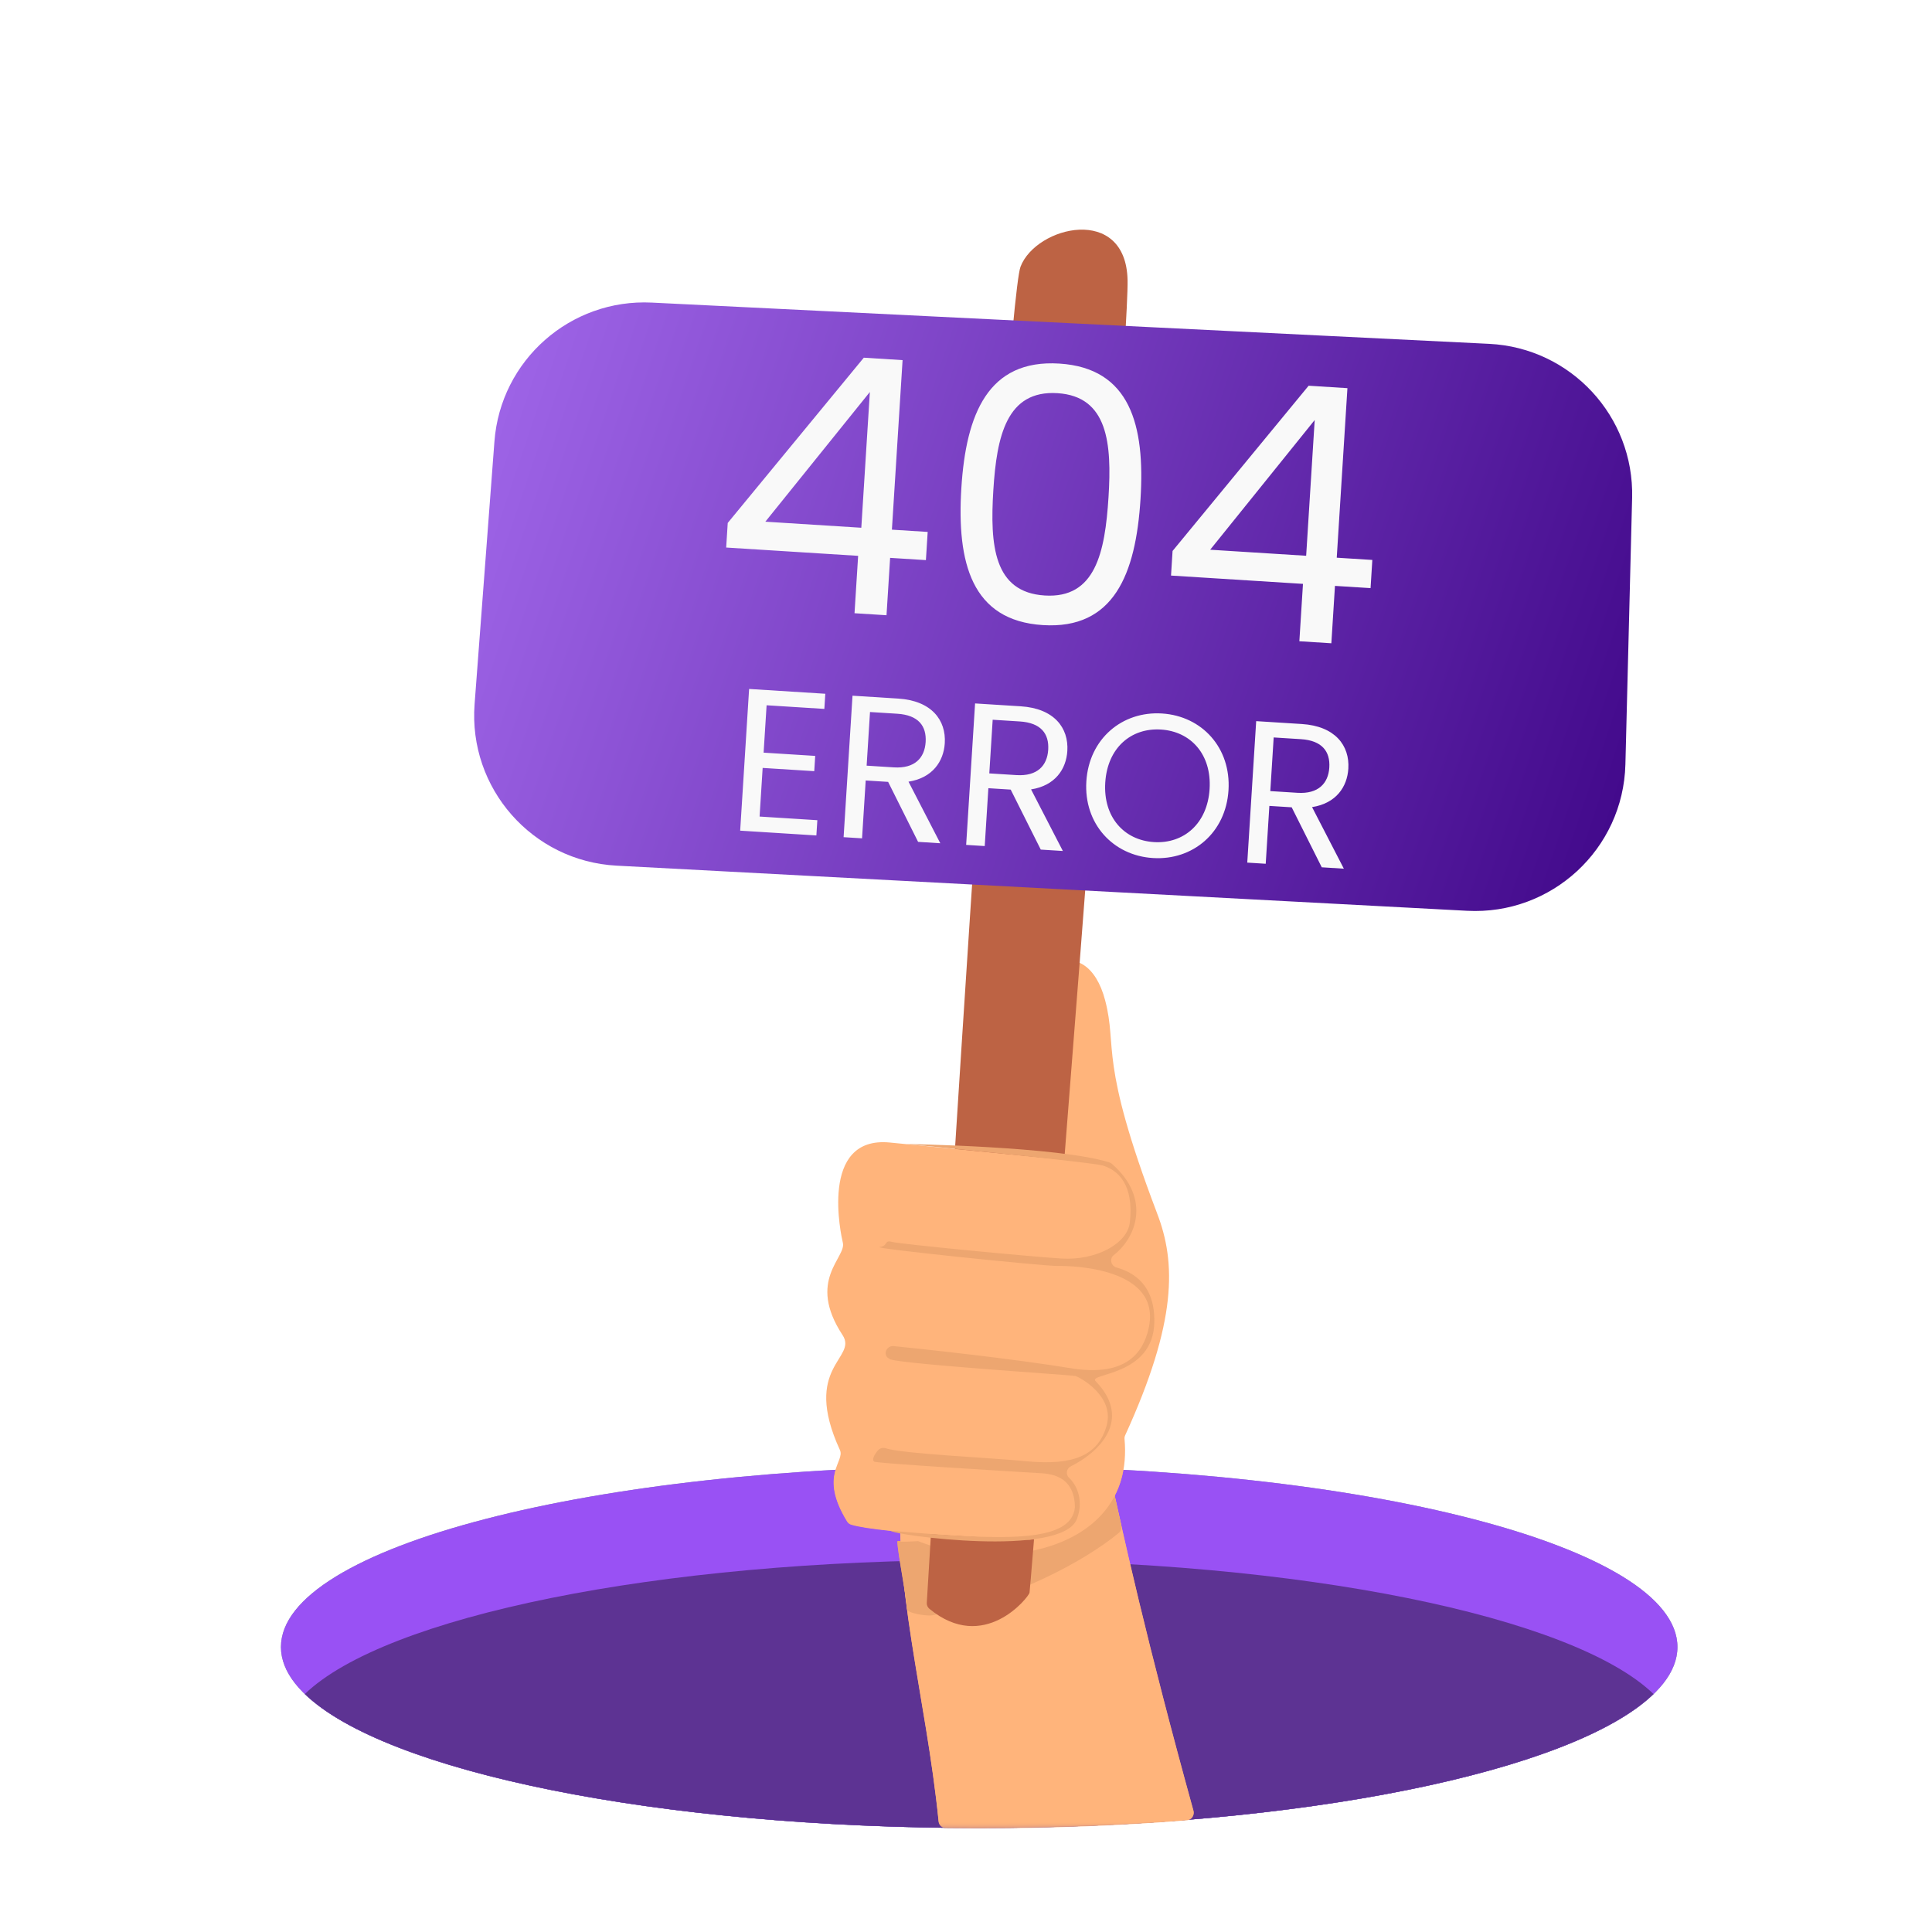 <svg width="201" height="201" viewBox="0 0 201 201" fill="none" xmlns="http://www.w3.org/2000/svg">
<g clip-path="url(#clip0_1470_146530)">
<mask id="mask0_1470_146530" style="mask-type:luminance" maskUnits="userSpaceOnUse" x="-169" y="-165" width="542" height="542">
<path d="M372.411 -164.781H-168.664V376.294H372.411V-164.781Z" fill="white"/>
</mask>
<g mask="url(#mask0_1470_146530)">
<path d="M174.517 171.35C174.517 181.751 141.993 190.183 101.873 190.183C61.753 190.183 29.229 181.751 29.229 171.35C29.229 160.948 61.753 152.516 101.873 152.516C141.993 152.516 174.517 160.948 174.517 171.35Z" fill="#849FA3"/>
<path d="M31.716 176.239C40.025 184.268 68.278 190.18 101.871 190.18C135.463 190.18 163.716 184.268 172.026 176.239C163.716 168.21 135.463 162.297 101.871 162.297C68.278 162.297 40.025 168.21 31.716 176.239Z" fill="#444444"/>
<path d="M174.517 171.35C174.517 181.751 141.993 190.183 101.873 190.183C61.753 190.183 29.229 181.751 29.229 171.35C29.229 160.948 61.753 152.516 101.873 152.516C141.993 152.516 174.517 160.948 174.517 171.35Z" fill="#9951F4"/>
<path d="M31.716 176.239C40.025 184.268 68.278 190.18 101.871 190.18C135.463 190.18 163.716 184.268 172.026 176.239C163.716 168.21 135.463 162.297 101.871 162.297C68.278 162.297 40.025 168.21 31.716 176.239Z" fill="#5D3393"/>
<mask id="mask1_1470_146530" style="mask-type:alpha" maskUnits="userSpaceOnUse" x="29" y="152" width="146" height="39">
<path d="M174.532 171.334C174.532 181.736 142.008 190.168 101.888 190.168C61.767 190.168 29.243 181.736 29.243 171.334C29.243 160.932 61.767 152.5 101.888 152.5C142.008 152.5 174.532 160.932 174.532 171.334Z" fill="#849FA3"/>
<path d="M31.73 176.231C40.04 184.26 68.293 190.172 101.885 190.172C135.478 190.172 163.731 184.26 172.04 176.231C163.731 168.202 135.478 162.289 101.885 162.289C68.293 162.289 40.04 168.202 31.73 176.231Z" fill="#444444"/>
</mask>
<g mask="url(#mask1_1470_146530)">
<mask id="mask2_1470_146530" style="mask-type:luminance" maskUnits="userSpaceOnUse" x="-169" y="-165" width="542" height="542">
<path d="M-168.65 -164.805H372.425V376.271H-168.65V-164.805Z" fill="white"/>
</mask>
<g mask="url(#mask2_1470_146530)">
<path d="M123.509 189.305C123.975 189.268 124.286 188.808 124.161 188.357C119.404 171.122 116.957 160.285 114.662 149.63C112.912 141.501 105.941 142.376 103.62 143.196C101.673 143.882 94.551 146.824 93.86 153.31C92.689 164.316 96.359 176.485 97.654 189.462C97.692 189.84 98.007 190.129 98.386 190.134C99.543 190.149 100.705 190.159 101.876 190.159C109.413 190.159 116.675 189.858 123.509 189.305Z" fill="#FFB47B"/>
<path d="M114.563 154.353C111.174 157.375 99.395 160.488 93.364 160.318C93.673 160.016 93.054 160.621 93.364 160.318C93.371 161.447 94.334 166.18 94.366 167.332C94.378 167.789 96.506 168.077 96.954 167.991C105.316 166.39 112.85 162.359 116.415 159.395C116.628 159.217 116.717 158.93 116.656 158.66C116.356 157.333 116.065 156.034 115.782 154.75C115.66 154.194 114.989 153.974 114.563 154.353Z" fill="#EDA670"/>
<path d="M120.371 126.184C120.364 126.166 120.36 126.15 120.353 126.132C114.263 110.097 116.288 109.068 114.978 104.053C113.05 96.678 106.12 99.72 106.695 108.699C106.695 108.699 107.269 113.206 104.691 116.51C102.717 117.452 94.217 153.712 93.104 158.492C93.032 158.803 93.162 159.129 93.437 159.293C101.34 164.01 118.147 162.388 116.993 149.683C116.982 149.558 117.003 149.427 117.055 149.312C122.483 137.445 122.356 131.31 120.371 126.184Z" fill="#FFB47B"/>
<path d="M96.707 167.292C96.525 167.141 96.427 166.911 96.441 166.676C96.91 158.917 104.612 31.77 106.195 27.663C107.829 23.426 117.173 21.175 117.331 29.082C117.491 37.193 107.246 165.141 107.129 165.627C107.015 166.105 102.391 171.981 96.707 167.292Z" fill="#BD6344"/>
<path d="M115.364 132.004C113.298 131.8 111.433 131.617 109.655 131.441C117.157 132.181 121.364 125.554 114.234 121.05C114.133 120.986 114.016 120.946 113.898 120.934C106.801 120.235 99.705 119.535 92.609 118.835C85.188 118.103 87.546 128.585 87.709 129.265C88.08 130.813 83.921 133.147 87.679 138.87C89.286 141.317 83.395 142.1 87.402 150.819C87.965 152.043 85.165 153.416 88.152 158.27C88.249 158.428 88.402 158.544 88.58 158.597C91.716 159.538 104.79 160.018 107.069 160.157C107.108 160.16 107.144 160.159 107.183 160.156C114.003 159.62 114.048 153.484 108.746 152.726C109.291 152.773 107.019 152.698 107.552 152.75C113.908 153.377 117.326 147.895 114.08 144.22C113.667 143.752 113.962 143.011 114.586 142.982C115.302 142.947 116.053 142.782 116.913 142.387C121.538 140.257 120.642 132.525 115.364 132.004Z" fill="#FFB47B"/>
<path d="M94.316 118.971C94.316 118.971 112.59 120.753 114.664 121.187C116.341 121.651 118.009 123.212 117.568 127.123C117.318 129.344 114.049 131.118 110.419 130.886C106.789 130.655 93.635 129.379 92.831 129.159C91.972 128.923 92.451 129.568 91.546 129.691C90.574 129.823 108.645 131.689 110.103 131.66C111.585 131.631 120.966 131.864 119.514 138.192C118.912 140.814 117.057 143.053 111.909 142.373C105.243 141.276 95.885 140.291 92.996 139.998C92.41 139.938 91.948 140.576 92.26 141.076C92.326 141.182 92.417 141.259 92.542 141.284C91.915 141.751 111.452 142.997 111.893 143.108C112.336 143.218 116.015 145.191 115.149 148.278C114.283 151.365 111.697 152.437 106.894 151.984C102.575 151.578 93.929 151.201 92.159 150.627C91.875 150.535 91.567 150.617 91.366 150.839C90.922 151.33 90.701 151.924 90.99 151.999C90.019 152.136 106.921 153.14 107.967 153.202C109.014 153.262 111.811 153.281 111.85 156.764C111.481 160.573 104.148 160.177 92.668 159.207C92.92 159.661 110.469 162.048 112.054 157.998C112.737 156.224 112.186 154.588 111.237 153.693C110.866 153.344 110.971 152.731 111.427 152.505C114.314 151.077 117.88 147.689 114.03 143.668C113.033 142.797 120.033 143.212 120.114 137.483C120.167 133.69 118.036 132.339 116.179 131.818C115.59 131.653 115.419 130.896 115.902 130.522C118.161 128.769 119.862 124.702 115.712 121.045C115.632 120.974 115.539 120.919 115.436 120.887C110.214 119.228 94.316 118.971 94.316 118.971Z" fill="#EDA670"/>
</g>
</g>
<mask id="mask3_1470_146530" style="mask-type:luminance" maskUnits="userSpaceOnUse" x="20" y="0" width="180" height="201">
<path d="M20.85 0.016H199.377V200.516H20.85V0.016Z" fill="white"/>
</mask>
<g mask="url(#mask3_1470_146530)">
<mask id="mask4_1470_146530" style="mask-type:luminance" maskUnits="userSpaceOnUse" x="14" y="19" width="179" height="172">
<path d="M192.557 19.609H14.202V190.449H192.557V19.609Z" fill="white"/>
</mask>
<g mask="url(#mask4_1470_146530)">
<path d="M123.507 189.376C123.973 189.338 124.284 188.879 124.16 188.427C119.402 171.192 116.955 160.355 114.66 149.701C112.91 141.572 105.939 142.447 103.618 143.266C101.671 143.953 94.549 146.894 93.858 153.38C92.687 164.386 96.357 176.556 97.652 189.532C97.69 189.911 98.004 190.2 98.384 190.204C99.541 190.22 100.703 190.229 101.874 190.229C109.411 190.229 116.673 189.929 123.507 189.376Z" fill="#FFB47B"/>
<path d="M114.562 154.424C111.172 157.446 99.393 160.558 93.362 160.388C93.671 160.086 93.052 160.691 93.362 160.388C93.369 161.518 94.332 166.251 94.364 167.402C94.376 167.859 96.504 168.147 96.953 168.061C105.314 166.46 112.848 162.429 116.413 159.466C116.626 159.288 116.715 159.001 116.654 158.73C116.354 157.403 116.063 156.104 115.78 154.82C115.658 154.264 114.987 154.045 114.562 154.424Z" fill="#EDA670"/>
<path d="M120.371 126.207C120.364 126.19 120.36 126.174 120.353 126.155C114.263 110.12 116.288 109.091 114.978 104.076C113.05 96.702 106.12 99.744 106.695 108.722C106.695 108.722 107.269 113.229 104.691 116.533C102.717 117.475 94.217 153.736 93.104 158.515C93.032 158.827 93.162 159.152 93.437 159.316C101.34 164.033 118.147 162.411 116.993 149.707C116.982 149.581 117.003 149.45 117.055 149.336C122.483 137.468 122.356 131.333 120.371 126.207Z" fill="#FFB47B"/>
<path d="M96.686 167.37C96.505 167.219 96.406 166.989 96.42 166.754C96.889 158.995 104.592 31.848 106.175 27.741C107.809 23.504 117.153 21.253 117.31 29.16C117.471 37.271 107.226 165.219 107.109 165.705C106.995 166.183 102.37 172.059 96.686 167.37Z" fill="#BD6344"/>
<path d="M51.439 45.93L49.375 73.258C48.714 82.011 55.381 89.594 64.147 90.06L152.632 94.756C161.431 95.223 168.88 88.336 169.102 79.527L169.802 51.795C170.016 43.303 163.416 36.191 154.931 35.773L67.81 31.481C59.339 31.064 52.078 37.472 51.439 45.93Z" fill="url(#paint0_linear_1470_146530)"/>
<path d="M115.344 132.036C113.278 131.832 111.412 131.648 109.634 131.472C117.137 132.213 121.344 125.585 114.213 121.081C114.113 121.017 113.996 120.977 113.877 120.966C106.781 120.266 99.685 119.566 92.588 118.866C85.167 118.134 87.526 128.617 87.689 129.296C88.059 130.844 83.901 133.178 87.659 138.901C89.266 141.348 83.374 142.132 87.381 150.85C87.945 152.075 85.145 153.447 88.131 158.301C88.229 158.459 88.382 158.575 88.559 158.628C91.695 159.57 104.77 160.049 107.048 160.189C107.087 160.191 107.123 160.191 107.163 160.187C113.983 159.652 114.028 153.515 108.725 152.757C109.27 152.804 106.998 152.729 107.532 152.781C113.888 153.408 117.306 147.927 114.06 144.251C113.646 143.783 113.941 143.043 114.565 143.013C115.281 142.978 116.033 142.814 116.893 142.418C121.517 140.288 120.621 132.557 115.344 132.036Z" fill="#FFB47B"/>
<path d="M94.296 119.017C94.296 119.017 112.569 120.799 114.643 121.234C116.32 121.698 117.989 123.259 117.548 127.17C117.298 129.391 114.028 131.165 110.399 130.933C106.769 130.702 93.614 129.426 92.811 129.206C91.952 128.97 92.43 129.614 91.525 129.738C90.553 129.87 108.625 131.736 110.083 131.707C111.564 131.677 120.946 131.911 119.493 138.239C118.891 140.861 117.037 143.1 111.888 142.42C105.223 141.323 95.865 140.338 92.975 140.044C92.389 139.985 91.927 140.623 92.239 141.123C92.305 141.229 92.397 141.306 92.522 141.331C91.894 141.798 111.431 143.044 111.873 143.155C112.316 143.265 115.994 145.238 115.128 148.325C114.262 151.412 111.676 152.484 106.874 152.031C102.554 151.625 93.908 151.248 92.138 150.674C91.854 150.582 91.546 150.663 91.345 150.886C90.901 151.377 90.68 151.971 90.969 152.046C89.998 152.183 106.901 153.187 107.947 153.249C108.993 153.309 111.79 153.328 111.83 156.811C111.46 160.62 104.127 160.224 92.648 159.254C92.899 159.708 110.449 162.095 112.034 158.045C112.716 156.27 112.166 154.635 111.216 153.74C110.846 153.391 110.95 152.778 111.406 152.552C114.294 151.124 117.86 147.736 114.009 143.715C113.012 142.843 120.013 143.259 120.094 137.53C120.147 133.737 118.015 132.386 116.158 131.865C115.57 131.7 115.398 130.943 115.882 130.569C118.14 128.816 119.842 124.749 115.692 121.092C115.611 121.021 115.518 120.966 115.416 120.934C110.193 119.275 94.296 119.017 94.296 119.017Z" fill="#EDA670"/>
<path d="M88.902 63.798L92.23 64.008L92.606 58.038L96.329 58.273L96.514 55.34L92.791 55.105L93.902 37.467L89.867 37.213L75.711 54.405L75.55 56.964L89.278 57.828L88.902 63.798ZM79.624 54.276L90.498 40.782L89.608 54.905L79.624 54.276ZM100.018 50.758C99.527 58.558 101.091 64.566 108.495 65.033C115.879 65.498 118.164 59.732 118.655 51.932C119.139 44.257 117.594 38.291 110.21 37.826C102.805 37.359 100.502 43.082 100.018 50.758ZM115.327 51.722C114.963 57.505 113.952 62.286 108.689 61.954C103.385 61.62 102.982 56.75 103.346 50.967C103.696 45.414 104.712 40.57 110.016 40.904C115.278 41.236 115.677 46.169 115.327 51.722ZM135.182 66.714L138.51 66.924L138.886 60.954L142.589 61.187L142.773 58.255L139.071 58.021L140.182 40.383L136.147 40.129L121.991 57.321L121.83 59.88L135.558 60.744L135.182 66.714ZM125.904 57.192L136.778 43.697L135.889 57.821L125.904 57.192Z" fill="#F9F9F9"/>
<path d="M85.862 72.177L77.935 71.677L77.006 86.419L84.933 86.918L85.034 85.331L79.026 84.952L79.344 79.892L84.713 80.23L84.812 78.642L79.444 78.304L79.755 73.374L85.763 73.753L85.862 72.177ZM96.301 77.201C96.197 78.848 95.174 79.973 92.994 79.836L90.162 79.657L90.513 74.076L93.346 74.255C95.55 74.394 96.406 75.53 96.301 77.201ZM88.693 72.379L87.766 87.097L89.685 87.218L90.065 81.198L92.399 81.345L95.516 87.585L97.826 87.731L94.518 81.324C97.017 80.934 98.173 79.21 98.292 77.326C98.443 74.921 96.917 72.897 93.445 72.678L88.693 72.379ZM109.052 78.004C108.948 79.651 107.925 80.777 105.745 80.639L102.924 80.462L103.276 74.88L106.096 75.058C108.3 75.197 109.157 76.333 109.052 78.004ZM101.444 73.183L100.516 87.9L102.448 88.022L102.827 82.002L105.15 82.148L108.278 88.389L110.577 88.534L107.269 82.127C109.78 81.738 110.924 80.014 111.042 78.13C111.194 75.724 109.668 73.701 106.196 73.482L101.444 73.183ZM127.809 82.22C128.088 77.8 125.048 74.491 120.889 74.229C116.742 73.968 113.299 76.868 113.021 81.288C112.743 85.696 115.794 89.006 119.942 89.267C124.101 89.529 127.532 86.628 127.809 82.22ZM114.988 81.412C115.215 77.798 117.679 75.704 120.784 75.9C123.889 76.096 126.07 78.482 125.842 82.096C125.616 85.686 123.151 87.804 120.046 87.608C116.941 87.412 114.761 85.003 114.988 81.412ZM138.298 79.847C138.194 81.494 137.159 82.619 134.991 82.482L132.159 82.304L132.51 76.722L135.342 76.901C137.535 77.039 138.403 78.176 138.298 79.847ZM130.69 75.025L129.762 89.743L131.682 89.864L132.061 83.844L134.384 83.99L137.512 90.231L139.811 90.376L136.503 83.969C139.014 83.58 140.158 81.856 140.277 79.972C140.428 77.566 138.902 75.543 135.442 75.325L130.69 75.025Z" fill="#F9F9F9"/>
</g>
</g>
</g>
</g>
<defs>
<linearGradient id="paint0_linear_1470_146530" x1="166.276" y1="102.831" x2="44.35" y2="61.713" gradientUnits="userSpaceOnUse">
<stop stop-color="#400789"/>
<stop offset="1" stop-color="#9E64E7"/>
</linearGradient>
<clipPath id="clip0_1470_146530">
<rect width="200.5" height="200.5" fill="white" transform="translate(0.251)"/>
</clipPath>
</defs>
</svg>
